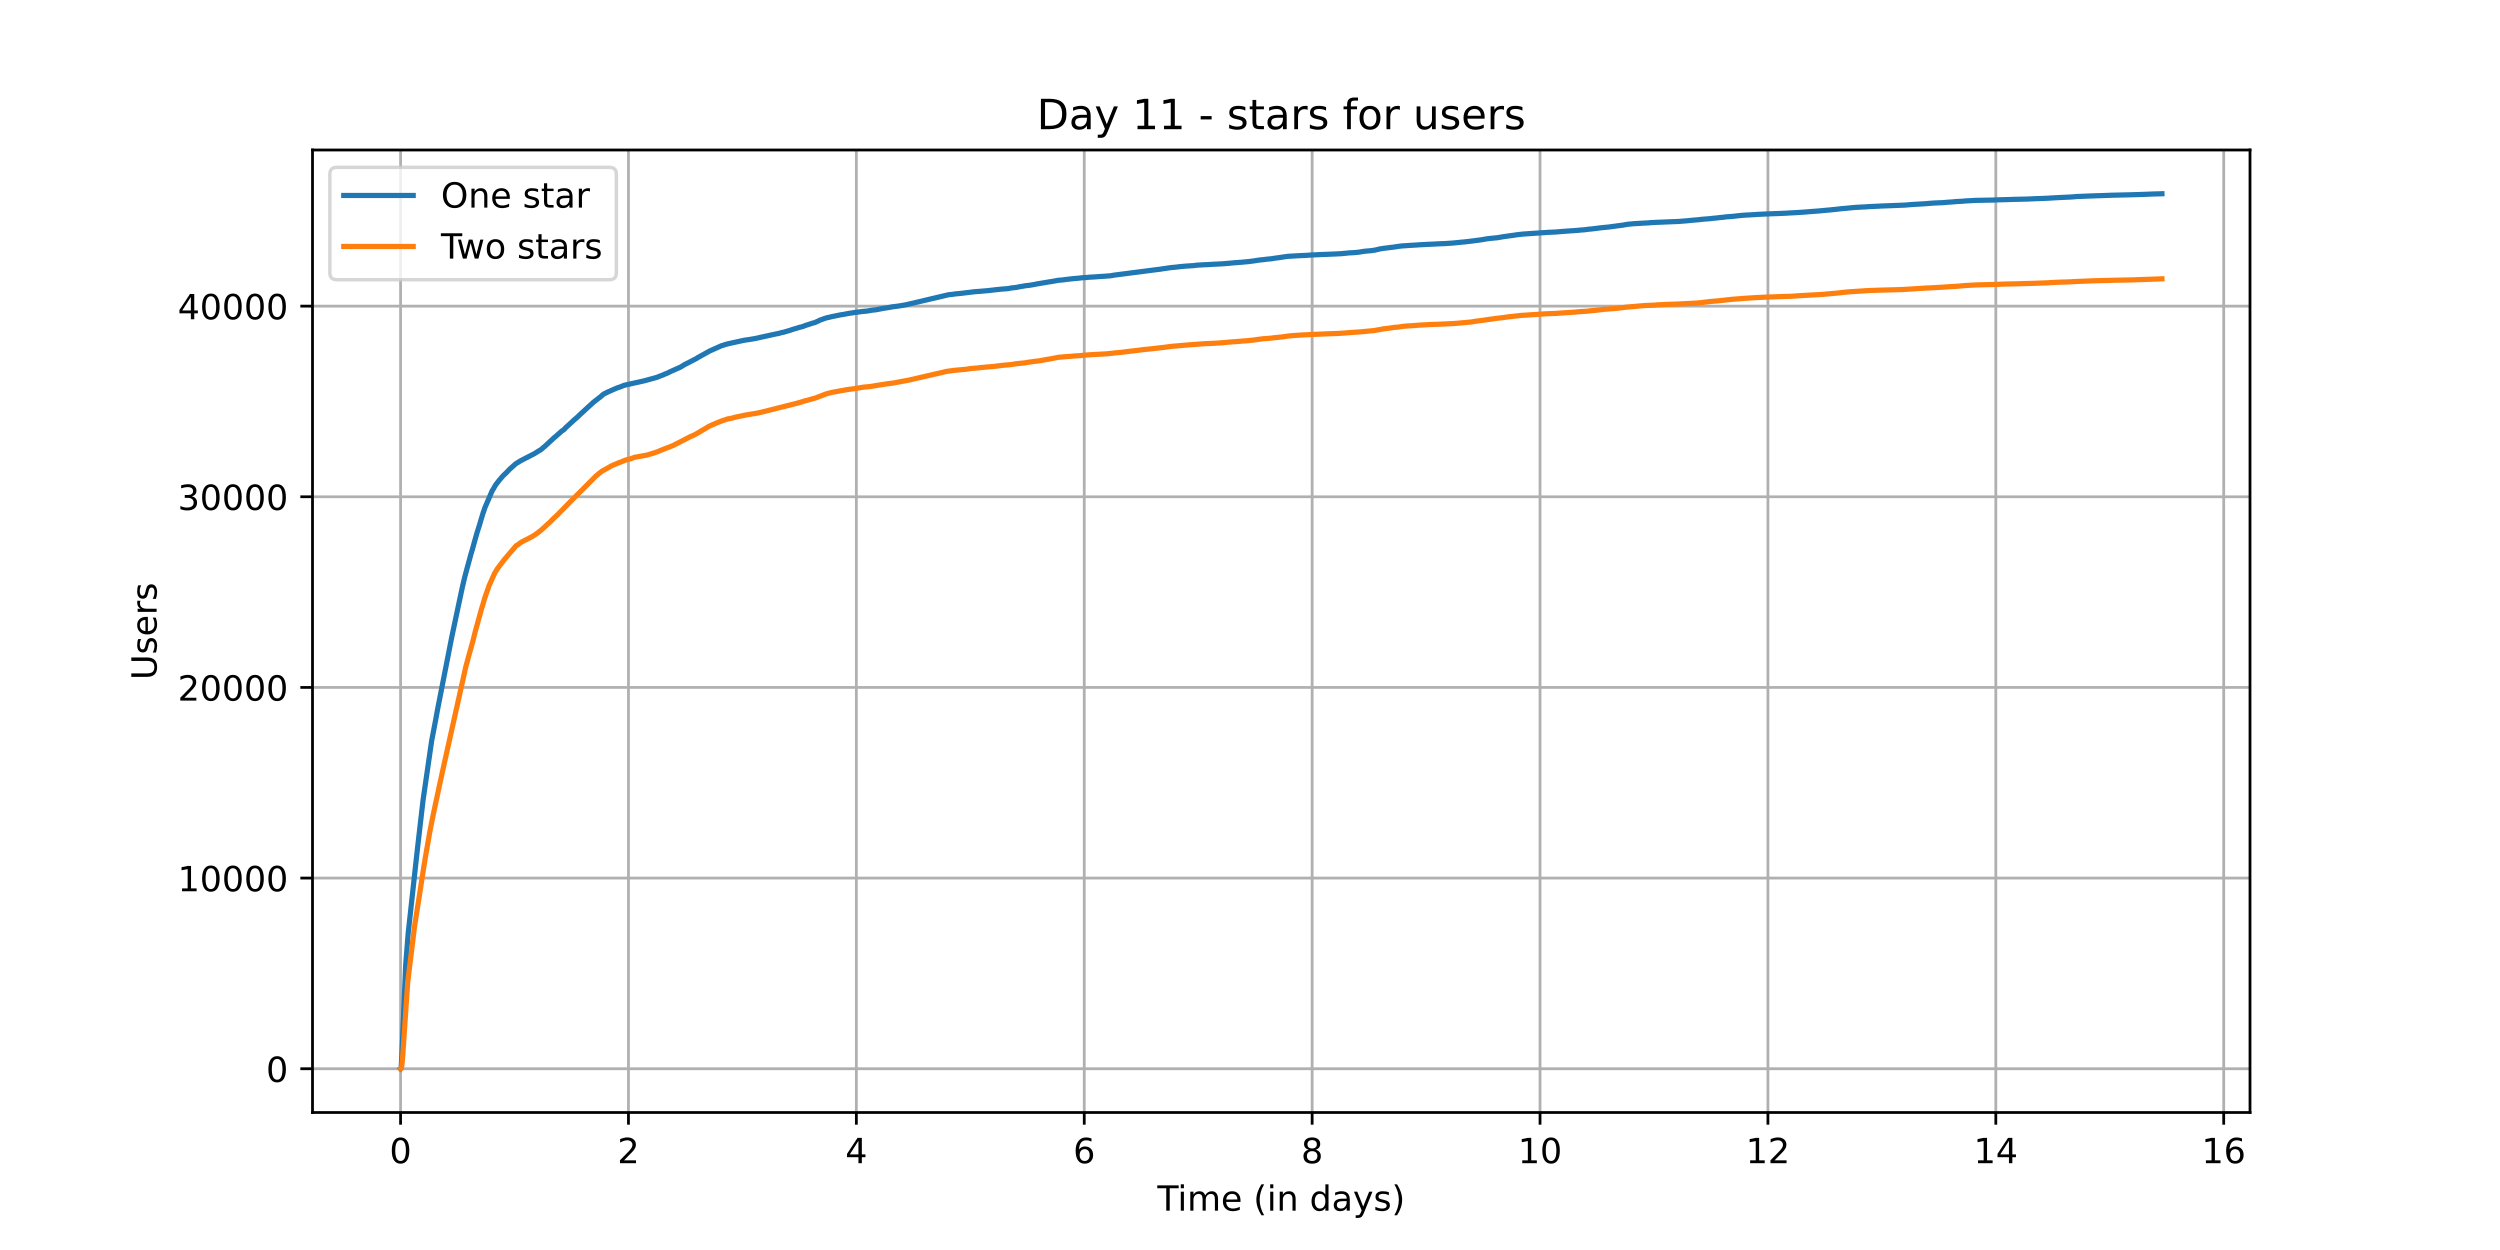 <?xml version="1.0" encoding="utf-8" standalone="no"?>
<!DOCTYPE svg PUBLIC "-//W3C//DTD SVG 1.1//EN"
  "http://www.w3.org/Graphics/SVG/1.1/DTD/svg11.dtd">
<!-- Created with matplotlib (https://matplotlib.org/) -->
<svg height="360pt" version="1.1" viewBox="0 0 720 360" width="720pt" xmlns="http://www.w3.org/2000/svg" xmlns:xlink="http://www.w3.org/1999/xlink">
 <defs>
  <style type="text/css">*{stroke-linecap:butt;stroke-linejoin:round;}</style>
 </defs>
 <g id="figure_1">
  <g id="patch_1">
   <path d="M 0 360 
L 720 360 
L 720 0 
L 0 0 
z
" style="fill:#ffffff;"/>
  </g>
  <g id="axes_1">
   <g id="patch_2">
    <path d="M 90 320.4 
L 648 320.4 
L 648 43.2 
L 90 43.2 
z
" style="fill:#ffffff;"/>
   </g>
   <g id="matplotlib.axis_1">
    <g id="xtick_1">
     <g id="line2d_1">
      <path clip-path="url(#p2ca3a1c8b2)" d="M 115.364 320.4 
L 115.364 43.2 
" style="fill:none;stroke:#b0b0b0;stroke-linecap:square;stroke-width:0.8;"/>
     </g>
     <g id="line2d_2">
      <defs>
       <path d="M 0 0 
L 0 3.5 
" id="m7cdbe3d771" style="stroke:#000000;stroke-width:0.8;"/>
      </defs>
      <g>
       <use style="stroke:#000000;stroke-width:0.8;" x="115.364" xlink:href="#m7cdbe3d771" y="320.4"/>
      </g>
     </g>
     <g id="text_1">
      <!-- 0 -->
      <g transform="translate(112.182 334.998)scale(0.1 -0.1)">
       <defs>
        <path d="M 31.781 66.406 
Q 24.172 66.406 20.328 58.906 
Q 16.5 51.422 16.5 36.375 
Q 16.5 21.391 20.328 13.891 
Q 24.172 6.391 31.781 6.391 
Q 39.453 6.391 43.281 13.891 
Q 47.125 21.391 47.125 36.375 
Q 47.125 51.422 43.281 58.906 
Q 39.453 66.406 31.781 66.406 
z
M 31.781 74.219 
Q 44.047 74.219 50.516 64.516 
Q 56.984 54.828 56.984 36.375 
Q 56.984 17.969 50.516 8.266 
Q 44.047 -1.422 31.781 -1.422 
Q 19.531 -1.422 13.062 8.266 
Q 6.594 17.969 6.594 36.375 
Q 6.594 54.828 13.062 64.516 
Q 19.531 74.219 31.781 74.219 
z
" id="DejaVuSans-48"/>
       </defs>
       <use xlink:href="#DejaVuSans-48"/>
      </g>
     </g>
    </g>
    <g id="xtick_2">
     <g id="line2d_3">
      <path clip-path="url(#p2ca3a1c8b2)" d="M 180.997 320.4 
L 180.997 43.2 
" style="fill:none;stroke:#b0b0b0;stroke-linecap:square;stroke-width:0.8;"/>
     </g>
     <g id="line2d_4">
      <g>
       <use style="stroke:#000000;stroke-width:0.8;" x="180.997" xlink:href="#m7cdbe3d771" y="320.4"/>
      </g>
     </g>
     <g id="text_2">
      <!-- 2 -->
      <g transform="translate(177.815 334.998)scale(0.1 -0.1)">
       <defs>
        <path d="M 19.188 8.297 
L 53.609 8.297 
L 53.609 0 
L 7.328 0 
L 7.328 8.297 
Q 12.938 14.109 22.625 23.891 
Q 32.328 33.688 34.812 36.531 
Q 39.547 41.844 41.422 45.531 
Q 43.312 49.219 43.312 52.781 
Q 43.312 58.594 39.234 62.25 
Q 35.156 65.922 28.609 65.922 
Q 23.969 65.922 18.812 64.312 
Q 13.672 62.703 7.812 59.422 
L 7.812 69.391 
Q 13.766 71.781 18.938 73 
Q 24.125 74.219 28.422 74.219 
Q 39.75 74.219 46.484 68.547 
Q 53.219 62.891 53.219 53.422 
Q 53.219 48.922 51.531 44.891 
Q 49.859 40.875 45.406 35.406 
Q 44.188 33.984 37.641 27.219 
Q 31.109 20.453 19.188 8.297 
z
" id="DejaVuSans-50"/>
       </defs>
       <use xlink:href="#DejaVuSans-50"/>
      </g>
     </g>
    </g>
    <g id="xtick_3">
     <g id="line2d_5">
      <path clip-path="url(#p2ca3a1c8b2)" d="M 246.63 320.4 
L 246.63 43.2 
" style="fill:none;stroke:#b0b0b0;stroke-linecap:square;stroke-width:0.8;"/>
     </g>
     <g id="line2d_6">
      <g>
       <use style="stroke:#000000;stroke-width:0.8;" x="246.63" xlink:href="#m7cdbe3d771" y="320.4"/>
      </g>
     </g>
     <g id="text_3">
      <!-- 4 -->
      <g transform="translate(243.449 334.998)scale(0.1 -0.1)">
       <defs>
        <path d="M 37.797 64.312 
L 12.891 25.391 
L 37.797 25.391 
z
M 35.203 72.906 
L 47.609 72.906 
L 47.609 25.391 
L 58.016 25.391 
L 58.016 17.188 
L 47.609 17.188 
L 47.609 0 
L 37.797 0 
L 37.797 17.188 
L 4.891 17.188 
L 4.891 26.703 
z
" id="DejaVuSans-52"/>
       </defs>
       <use xlink:href="#DejaVuSans-52"/>
      </g>
     </g>
    </g>
    <g id="xtick_4">
     <g id="line2d_7">
      <path clip-path="url(#p2ca3a1c8b2)" d="M 312.263 320.4 
L 312.263 43.2 
" style="fill:none;stroke:#b0b0b0;stroke-linecap:square;stroke-width:0.8;"/>
     </g>
     <g id="line2d_8">
      <g>
       <use style="stroke:#000000;stroke-width:0.8;" x="312.263" xlink:href="#m7cdbe3d771" y="320.4"/>
      </g>
     </g>
     <g id="text_4">
      <!-- 6 -->
      <g transform="translate(309.082 334.998)scale(0.1 -0.1)">
       <defs>
        <path d="M 33.016 40.375 
Q 26.375 40.375 22.484 35.828 
Q 18.609 31.297 18.609 23.391 
Q 18.609 15.531 22.484 10.953 
Q 26.375 6.391 33.016 6.391 
Q 39.656 6.391 43.531 10.953 
Q 47.406 15.531 47.406 23.391 
Q 47.406 31.297 43.531 35.828 
Q 39.656 40.375 33.016 40.375 
z
M 52.594 71.297 
L 52.594 62.312 
Q 48.875 64.062 45.094 64.984 
Q 41.312 65.922 37.594 65.922 
Q 27.828 65.922 22.672 59.328 
Q 17.531 52.734 16.797 39.406 
Q 19.672 43.656 24.016 45.922 
Q 28.375 48.188 33.594 48.188 
Q 44.578 48.188 50.953 41.516 
Q 57.328 34.859 57.328 23.391 
Q 57.328 12.156 50.688 5.359 
Q 44.047 -1.422 33.016 -1.422 
Q 20.359 -1.422 13.672 8.266 
Q 6.984 17.969 6.984 36.375 
Q 6.984 53.656 15.188 63.938 
Q 23.391 74.219 37.203 74.219 
Q 40.922 74.219 44.703 73.484 
Q 48.484 72.75 52.594 71.297 
z
" id="DejaVuSans-54"/>
       </defs>
       <use xlink:href="#DejaVuSans-54"/>
      </g>
     </g>
    </g>
    <g id="xtick_5">
     <g id="line2d_9">
      <path clip-path="url(#p2ca3a1c8b2)" d="M 377.896 320.4 
L 377.896 43.2 
" style="fill:none;stroke:#b0b0b0;stroke-linecap:square;stroke-width:0.8;"/>
     </g>
     <g id="line2d_10">
      <g>
       <use style="stroke:#000000;stroke-width:0.8;" x="377.896" xlink:href="#m7cdbe3d771" y="320.4"/>
      </g>
     </g>
     <g id="text_5">
      <!-- 8 -->
      <g transform="translate(374.715 334.998)scale(0.1 -0.1)">
       <defs>
        <path d="M 31.781 34.625 
Q 24.75 34.625 20.719 30.859 
Q 16.703 27.094 16.703 20.516 
Q 16.703 13.922 20.719 10.156 
Q 24.75 6.391 31.781 6.391 
Q 38.812 6.391 42.859 10.172 
Q 46.922 13.969 46.922 20.516 
Q 46.922 27.094 42.891 30.859 
Q 38.875 34.625 31.781 34.625 
z
M 21.922 38.812 
Q 15.578 40.375 12.031 44.719 
Q 8.5 49.078 8.5 55.328 
Q 8.5 64.062 14.719 69.141 
Q 20.953 74.219 31.781 74.219 
Q 42.672 74.219 48.875 69.141 
Q 55.078 64.062 55.078 55.328 
Q 55.078 49.078 51.531 44.719 
Q 48 40.375 41.703 38.812 
Q 48.828 37.156 52.797 32.312 
Q 56.781 27.484 56.781 20.516 
Q 56.781 9.906 50.312 4.234 
Q 43.844 -1.422 31.781 -1.422 
Q 19.734 -1.422 13.25 4.234 
Q 6.781 9.906 6.781 20.516 
Q 6.781 27.484 10.781 32.312 
Q 14.797 37.156 21.922 38.812 
z
M 18.312 54.391 
Q 18.312 48.734 21.844 45.562 
Q 25.391 42.391 31.781 42.391 
Q 38.141 42.391 41.719 45.562 
Q 45.312 48.734 45.312 54.391 
Q 45.312 60.062 41.719 63.234 
Q 38.141 66.406 31.781 66.406 
Q 25.391 66.406 21.844 63.234 
Q 18.312 60.062 18.312 54.391 
z
" id="DejaVuSans-56"/>
       </defs>
       <use xlink:href="#DejaVuSans-56"/>
      </g>
     </g>
    </g>
    <g id="xtick_6">
     <g id="line2d_11">
      <path clip-path="url(#p2ca3a1c8b2)" d="M 443.529 320.4 
L 443.529 43.2 
" style="fill:none;stroke:#b0b0b0;stroke-linecap:square;stroke-width:0.8;"/>
     </g>
     <g id="line2d_12">
      <g>
       <use style="stroke:#000000;stroke-width:0.8;" x="443.529" xlink:href="#m7cdbe3d771" y="320.4"/>
      </g>
     </g>
     <g id="text_6">
      <!-- 10 -->
      <g transform="translate(437.167 334.998)scale(0.1 -0.1)">
       <defs>
        <path d="M 12.406 8.297 
L 28.516 8.297 
L 28.516 63.922 
L 10.984 60.406 
L 10.984 69.391 
L 28.422 72.906 
L 38.281 72.906 
L 38.281 8.297 
L 54.391 8.297 
L 54.391 0 
L 12.406 0 
z
" id="DejaVuSans-49"/>
       </defs>
       <use xlink:href="#DejaVuSans-49"/>
       <use x="63.623" xlink:href="#DejaVuSans-48"/>
      </g>
     </g>
    </g>
    <g id="xtick_7">
     <g id="line2d_13">
      <path clip-path="url(#p2ca3a1c8b2)" d="M 509.162 320.4 
L 509.162 43.2 
" style="fill:none;stroke:#b0b0b0;stroke-linecap:square;stroke-width:0.8;"/>
     </g>
     <g id="line2d_14">
      <g>
       <use style="stroke:#000000;stroke-width:0.8;" x="509.162" xlink:href="#m7cdbe3d771" y="320.4"/>
      </g>
     </g>
     <g id="text_7">
      <!-- 12 -->
      <g transform="translate(502.8 334.998)scale(0.1 -0.1)">
       <use xlink:href="#DejaVuSans-49"/>
       <use x="63.623" xlink:href="#DejaVuSans-50"/>
      </g>
     </g>
    </g>
    <g id="xtick_8">
     <g id="line2d_15">
      <path clip-path="url(#p2ca3a1c8b2)" d="M 574.795 320.4 
L 574.795 43.2 
" style="fill:none;stroke:#b0b0b0;stroke-linecap:square;stroke-width:0.8;"/>
     </g>
     <g id="line2d_16">
      <g>
       <use style="stroke:#000000;stroke-width:0.8;" x="574.795" xlink:href="#m7cdbe3d771" y="320.4"/>
      </g>
     </g>
     <g id="text_8">
      <!-- 14 -->
      <g transform="translate(568.433 334.998)scale(0.1 -0.1)">
       <use xlink:href="#DejaVuSans-49"/>
       <use x="63.623" xlink:href="#DejaVuSans-52"/>
      </g>
     </g>
    </g>
    <g id="xtick_9">
     <g id="line2d_17">
      <path clip-path="url(#p2ca3a1c8b2)" d="M 640.428 320.4 
L 640.428 43.2 
" style="fill:none;stroke:#b0b0b0;stroke-linecap:square;stroke-width:0.8;"/>
     </g>
     <g id="line2d_18">
      <g>
       <use style="stroke:#000000;stroke-width:0.8;" x="640.428" xlink:href="#m7cdbe3d771" y="320.4"/>
      </g>
     </g>
     <g id="text_9">
      <!-- 16 -->
      <g transform="translate(634.066 334.998)scale(0.1 -0.1)">
       <use xlink:href="#DejaVuSans-49"/>
       <use x="63.623" xlink:href="#DejaVuSans-54"/>
      </g>
     </g>
    </g>
    <g id="text_10">
     <!-- Time (in days) -->
     <g transform="translate(333.327 348.677)scale(0.1 -0.1)">
      <defs>
       <path d="M -0.297 72.906 
L 61.375 72.906 
L 61.375 64.594 
L 35.5 64.594 
L 35.5 0 
L 25.594 0 
L 25.594 64.594 
L -0.297 64.594 
z
" id="DejaVuSans-84"/>
       <path d="M 9.422 54.688 
L 18.406 54.688 
L 18.406 0 
L 9.422 0 
z
M 9.422 75.984 
L 18.406 75.984 
L 18.406 64.594 
L 9.422 64.594 
z
" id="DejaVuSans-105"/>
       <path d="M 52 44.188 
Q 55.375 50.25 60.062 53.125 
Q 64.75 56 71.094 56 
Q 79.641 56 84.281 50.016 
Q 88.922 44.047 88.922 33.016 
L 88.922 0 
L 79.891 0 
L 79.891 32.719 
Q 79.891 40.578 77.094 44.375 
Q 74.312 48.188 68.609 48.188 
Q 61.625 48.188 57.562 43.547 
Q 53.516 38.922 53.516 30.906 
L 53.516 0 
L 44.484 0 
L 44.484 32.719 
Q 44.484 40.625 41.703 44.406 
Q 38.922 48.188 33.109 48.188 
Q 26.219 48.188 22.156 43.531 
Q 18.109 38.875 18.109 30.906 
L 18.109 0 
L 9.078 0 
L 9.078 54.688 
L 18.109 54.688 
L 18.109 46.188 
Q 21.188 51.219 25.484 53.609 
Q 29.781 56 35.688 56 
Q 41.656 56 45.828 52.969 
Q 50 49.953 52 44.188 
z
" id="DejaVuSans-109"/>
       <path d="M 56.203 29.594 
L 56.203 25.203 
L 14.891 25.203 
Q 15.484 15.922 20.484 11.062 
Q 25.484 6.203 34.422 6.203 
Q 39.594 6.203 44.453 7.469 
Q 49.312 8.734 54.109 11.281 
L 54.109 2.781 
Q 49.266 0.734 44.188 -0.344 
Q 39.109 -1.422 33.891 -1.422 
Q 20.797 -1.422 13.156 6.188 
Q 5.516 13.812 5.516 26.812 
Q 5.516 40.234 12.766 48.109 
Q 20.016 56 32.328 56 
Q 43.359 56 49.781 48.891 
Q 56.203 41.797 56.203 29.594 
z
M 47.219 32.234 
Q 47.125 39.594 43.094 43.984 
Q 39.062 48.391 32.422 48.391 
Q 24.906 48.391 20.391 44.141 
Q 15.875 39.891 15.188 32.172 
z
" id="DejaVuSans-101"/>
       <path id="DejaVuSans-32"/>
       <path d="M 31 75.875 
Q 24.469 64.656 21.281 53.656 
Q 18.109 42.672 18.109 31.391 
Q 18.109 20.125 21.312 9.062 
Q 24.516 -2 31 -13.188 
L 23.188 -13.188 
Q 15.875 -1.703 12.234 9.375 
Q 8.594 20.453 8.594 31.391 
Q 8.594 42.281 12.203 53.312 
Q 15.828 64.359 23.188 75.875 
z
" id="DejaVuSans-40"/>
       <path d="M 54.891 33.016 
L 54.891 0 
L 45.906 0 
L 45.906 32.719 
Q 45.906 40.484 42.875 44.328 
Q 39.844 48.188 33.797 48.188 
Q 26.516 48.188 22.312 43.547 
Q 18.109 38.922 18.109 30.906 
L 18.109 0 
L 9.078 0 
L 9.078 54.688 
L 18.109 54.688 
L 18.109 46.188 
Q 21.344 51.125 25.703 53.562 
Q 30.078 56 35.797 56 
Q 45.219 56 50.047 50.172 
Q 54.891 44.344 54.891 33.016 
z
" id="DejaVuSans-110"/>
       <path d="M 45.406 46.391 
L 45.406 75.984 
L 54.391 75.984 
L 54.391 0 
L 45.406 0 
L 45.406 8.203 
Q 42.578 3.328 38.25 0.953 
Q 33.938 -1.422 27.875 -1.422 
Q 17.969 -1.422 11.734 6.484 
Q 5.516 14.406 5.516 27.297 
Q 5.516 40.188 11.734 48.094 
Q 17.969 56 27.875 56 
Q 33.938 56 38.25 53.625 
Q 42.578 51.266 45.406 46.391 
z
M 14.797 27.297 
Q 14.797 17.391 18.875 11.75 
Q 22.953 6.109 30.078 6.109 
Q 37.203 6.109 41.297 11.75 
Q 45.406 17.391 45.406 27.297 
Q 45.406 37.203 41.297 42.844 
Q 37.203 48.484 30.078 48.484 
Q 22.953 48.484 18.875 42.844 
Q 14.797 37.203 14.797 27.297 
z
" id="DejaVuSans-100"/>
       <path d="M 34.281 27.484 
Q 23.391 27.484 19.188 25 
Q 14.984 22.516 14.984 16.5 
Q 14.984 11.719 18.141 8.906 
Q 21.297 6.109 26.703 6.109 
Q 34.188 6.109 38.703 11.406 
Q 43.219 16.703 43.219 25.484 
L 43.219 27.484 
z
M 52.203 31.203 
L 52.203 0 
L 43.219 0 
L 43.219 8.297 
Q 40.141 3.328 35.547 0.953 
Q 30.953 -1.422 24.312 -1.422 
Q 15.922 -1.422 10.953 3.297 
Q 6 8.016 6 15.922 
Q 6 25.141 12.172 29.828 
Q 18.359 34.516 30.609 34.516 
L 43.219 34.516 
L 43.219 35.406 
Q 43.219 41.609 39.141 45 
Q 35.062 48.391 27.688 48.391 
Q 23 48.391 18.547 47.266 
Q 14.109 46.141 10.016 43.891 
L 10.016 52.203 
Q 14.938 54.109 19.578 55.047 
Q 24.219 56 28.609 56 
Q 40.484 56 46.344 49.844 
Q 52.203 43.703 52.203 31.203 
z
" id="DejaVuSans-97"/>
       <path d="M 32.172 -5.078 
Q 28.375 -14.844 24.75 -17.812 
Q 21.141 -20.797 15.094 -20.797 
L 7.906 -20.797 
L 7.906 -13.281 
L 13.188 -13.281 
Q 16.891 -13.281 18.938 -11.516 
Q 21 -9.766 23.484 -3.219 
L 25.094 0.875 
L 2.984 54.688 
L 12.5 54.688 
L 29.594 11.922 
L 46.688 54.688 
L 56.203 54.688 
z
" id="DejaVuSans-121"/>
       <path d="M 44.281 53.078 
L 44.281 44.578 
Q 40.484 46.531 36.375 47.5 
Q 32.281 48.484 27.875 48.484 
Q 21.188 48.484 17.844 46.438 
Q 14.5 44.391 14.5 40.281 
Q 14.5 37.156 16.891 35.375 
Q 19.281 33.594 26.516 31.984 
L 29.594 31.297 
Q 39.156 29.25 43.188 25.516 
Q 47.219 21.781 47.219 15.094 
Q 47.219 7.469 41.188 3.016 
Q 35.156 -1.422 24.609 -1.422 
Q 20.219 -1.422 15.453 -0.562 
Q 10.688 0.297 5.422 2 
L 5.422 11.281 
Q 10.406 8.688 15.234 7.391 
Q 20.062 6.109 24.812 6.109 
Q 31.156 6.109 34.562 8.281 
Q 37.984 10.453 37.984 14.406 
Q 37.984 18.062 35.516 20.016 
Q 33.062 21.969 24.703 23.781 
L 21.578 24.516 
Q 13.234 26.266 9.516 29.906 
Q 5.812 33.547 5.812 39.891 
Q 5.812 47.609 11.281 51.797 
Q 16.75 56 26.812 56 
Q 31.781 56 36.172 55.266 
Q 40.578 54.547 44.281 53.078 
z
" id="DejaVuSans-115"/>
       <path d="M 8.016 75.875 
L 15.828 75.875 
Q 23.141 64.359 26.781 53.312 
Q 30.422 42.281 30.422 31.391 
Q 30.422 20.453 26.781 9.375 
Q 23.141 -1.703 15.828 -13.188 
L 8.016 -13.188 
Q 14.5 -2 17.703 9.062 
Q 20.906 20.125 20.906 31.391 
Q 20.906 42.672 17.703 53.656 
Q 14.5 64.656 8.016 75.875 
z
" id="DejaVuSans-41"/>
      </defs>
      <use xlink:href="#DejaVuSans-84"/>
      <use x="57.959" xlink:href="#DejaVuSans-105"/>
      <use x="85.742" xlink:href="#DejaVuSans-109"/>
      <use x="183.154" xlink:href="#DejaVuSans-101"/>
      <use x="244.678" xlink:href="#DejaVuSans-32"/>
      <use x="276.465" xlink:href="#DejaVuSans-40"/>
      <use x="315.479" xlink:href="#DejaVuSans-105"/>
      <use x="343.262" xlink:href="#DejaVuSans-110"/>
      <use x="406.641" xlink:href="#DejaVuSans-32"/>
      <use x="438.428" xlink:href="#DejaVuSans-100"/>
      <use x="501.904" xlink:href="#DejaVuSans-97"/>
      <use x="563.184" xlink:href="#DejaVuSans-121"/>
      <use x="622.363" xlink:href="#DejaVuSans-115"/>
      <use x="674.463" xlink:href="#DejaVuSans-41"/>
     </g>
    </g>
   </g>
   <g id="matplotlib.axis_2">
    <g id="ytick_1">
     <g id="line2d_19">
      <path clip-path="url(#p2ca3a1c8b2)" d="M 90 307.8 
L 648 307.8 
" style="fill:none;stroke:#b0b0b0;stroke-linecap:square;stroke-width:0.8;"/>
     </g>
     <g id="line2d_20">
      <defs>
       <path d="M 0 0 
L -3.5 0 
" id="maf5939506e" style="stroke:#000000;stroke-width:0.8;"/>
      </defs>
      <g>
       <use style="stroke:#000000;stroke-width:0.8;" x="90" xlink:href="#maf5939506e" y="307.8"/>
      </g>
     </g>
     <g id="text_11">
      <!-- 0 -->
      <g transform="translate(76.638 311.599)scale(0.1 -0.1)">
       <use xlink:href="#DejaVuSans-48"/>
      </g>
     </g>
    </g>
    <g id="ytick_2">
     <g id="line2d_21">
      <path clip-path="url(#p2ca3a1c8b2)" d="M 90 252.89 
L 648 252.89 
" style="fill:none;stroke:#b0b0b0;stroke-linecap:square;stroke-width:0.8;"/>
     </g>
     <g id="line2d_22">
      <g>
       <use style="stroke:#000000;stroke-width:0.8;" x="90" xlink:href="#maf5939506e" y="252.89"/>
      </g>
     </g>
     <g id="text_12">
      <!-- 10000 -->
      <g transform="translate(51.188 256.689)scale(0.1 -0.1)">
       <use xlink:href="#DejaVuSans-49"/>
       <use x="63.623" xlink:href="#DejaVuSans-48"/>
       <use x="127.246" xlink:href="#DejaVuSans-48"/>
       <use x="190.869" xlink:href="#DejaVuSans-48"/>
       <use x="254.492" xlink:href="#DejaVuSans-48"/>
      </g>
     </g>
    </g>
    <g id="ytick_3">
     <g id="line2d_23">
      <path clip-path="url(#p2ca3a1c8b2)" d="M 90 197.979 
L 648 197.979 
" style="fill:none;stroke:#b0b0b0;stroke-linecap:square;stroke-width:0.8;"/>
     </g>
     <g id="line2d_24">
      <g>
       <use style="stroke:#000000;stroke-width:0.8;" x="90" xlink:href="#maf5939506e" y="197.979"/>
      </g>
     </g>
     <g id="text_13">
      <!-- 20000 -->
      <g transform="translate(51.188 201.779)scale(0.1 -0.1)">
       <use xlink:href="#DejaVuSans-50"/>
       <use x="63.623" xlink:href="#DejaVuSans-48"/>
       <use x="127.246" xlink:href="#DejaVuSans-48"/>
       <use x="190.869" xlink:href="#DejaVuSans-48"/>
       <use x="254.492" xlink:href="#DejaVuSans-48"/>
      </g>
     </g>
    </g>
    <g id="ytick_4">
     <g id="line2d_25">
      <path clip-path="url(#p2ca3a1c8b2)" d="M 90 143.069 
L 648 143.069 
" style="fill:none;stroke:#b0b0b0;stroke-linecap:square;stroke-width:0.8;"/>
     </g>
     <g id="line2d_26">
      <g>
       <use style="stroke:#000000;stroke-width:0.8;" x="90" xlink:href="#maf5939506e" y="143.069"/>
      </g>
     </g>
     <g id="text_14">
      <!-- 30000 -->
      <g transform="translate(51.188 146.868)scale(0.1 -0.1)">
       <defs>
        <path d="M 40.578 39.312 
Q 47.656 37.797 51.625 33 
Q 55.609 28.219 55.609 21.188 
Q 55.609 10.406 48.188 4.484 
Q 40.766 -1.422 27.094 -1.422 
Q 22.516 -1.422 17.656 -0.516 
Q 12.797 0.391 7.625 2.203 
L 7.625 11.719 
Q 11.719 9.328 16.594 8.109 
Q 21.484 6.891 26.812 6.891 
Q 36.078 6.891 40.938 10.547 
Q 45.797 14.203 45.797 21.188 
Q 45.797 27.641 41.281 31.266 
Q 36.766 34.906 28.719 34.906 
L 20.219 34.906 
L 20.219 43.016 
L 29.109 43.016 
Q 36.375 43.016 40.234 45.922 
Q 44.094 48.828 44.094 54.297 
Q 44.094 59.906 40.109 62.906 
Q 36.141 65.922 28.719 65.922 
Q 24.656 65.922 20.016 65.031 
Q 15.375 64.156 9.812 62.312 
L 9.812 71.094 
Q 15.438 72.656 20.344 73.438 
Q 25.25 74.219 29.594 74.219 
Q 40.828 74.219 47.359 69.109 
Q 53.906 64.016 53.906 55.328 
Q 53.906 49.266 50.438 45.094 
Q 46.969 40.922 40.578 39.312 
z
" id="DejaVuSans-51"/>
       </defs>
       <use xlink:href="#DejaVuSans-51"/>
       <use x="63.623" xlink:href="#DejaVuSans-48"/>
       <use x="127.246" xlink:href="#DejaVuSans-48"/>
       <use x="190.869" xlink:href="#DejaVuSans-48"/>
       <use x="254.492" xlink:href="#DejaVuSans-48"/>
      </g>
     </g>
    </g>
    <g id="ytick_5">
     <g id="line2d_27">
      <path clip-path="url(#p2ca3a1c8b2)" d="M 90 88.159 
L 648 88.159 
" style="fill:none;stroke:#b0b0b0;stroke-linecap:square;stroke-width:0.8;"/>
     </g>
     <g id="line2d_28">
      <g>
       <use style="stroke:#000000;stroke-width:0.8;" x="90" xlink:href="#maf5939506e" y="88.159"/>
      </g>
     </g>
     <g id="text_15">
      <!-- 40000 -->
      <g transform="translate(51.188 91.958)scale(0.1 -0.1)">
       <use xlink:href="#DejaVuSans-52"/>
       <use x="63.623" xlink:href="#DejaVuSans-48"/>
       <use x="127.246" xlink:href="#DejaVuSans-48"/>
       <use x="190.869" xlink:href="#DejaVuSans-48"/>
       <use x="254.492" xlink:href="#DejaVuSans-48"/>
      </g>
     </g>
    </g>
    <g id="text_16">
     <!-- Users -->
     <g transform="translate(45.108 195.801)rotate(-90)scale(0.1 -0.1)">
      <defs>
       <path d="M 8.688 72.906 
L 18.609 72.906 
L 18.609 28.609 
Q 18.609 16.891 22.844 11.734 
Q 27.094 6.594 36.625 6.594 
Q 46.094 6.594 50.344 11.734 
Q 54.594 16.891 54.594 28.609 
L 54.594 72.906 
L 64.5 72.906 
L 64.5 27.391 
Q 64.5 13.141 57.438 5.859 
Q 50.391 -1.422 36.625 -1.422 
Q 22.797 -1.422 15.734 5.859 
Q 8.688 13.141 8.688 27.391 
z
" id="DejaVuSans-85"/>
       <path d="M 41.109 46.297 
Q 39.594 47.172 37.812 47.578 
Q 36.031 48 33.891 48 
Q 26.266 48 22.188 43.047 
Q 18.109 38.094 18.109 28.812 
L 18.109 0 
L 9.078 0 
L 9.078 54.688 
L 18.109 54.688 
L 18.109 46.188 
Q 20.953 51.172 25.484 53.578 
Q 30.031 56 36.531 56 
Q 37.453 56 38.578 55.875 
Q 39.703 55.766 41.062 55.516 
z
" id="DejaVuSans-114"/>
      </defs>
      <use xlink:href="#DejaVuSans-85"/>
      <use x="73.193" xlink:href="#DejaVuSans-115"/>
      <use x="125.293" xlink:href="#DejaVuSans-101"/>
      <use x="186.816" xlink:href="#DejaVuSans-114"/>
      <use x="227.93" xlink:href="#DejaVuSans-115"/>
     </g>
    </g>
   </g>
   <g id="line2d_29">
    <path clip-path="url(#p2ca3a1c8b2)" d="M 115.364 307.8 
L 115.479 307.701 
L 115.547 307.366 
L 115.75 303.665 
L 116.834 277.962 
L 117.557 268.803 
L 119.206 253.702 
L 119.793 248.327 
L 120.11 245.488 
L 120.471 242.286 
L 121.849 230.376 
L 124.31 213.393 
L 125.535 206.99 
L 126.009 204.376 
L 127.184 198.38 
L 129.985 184.098 
L 130.233 182.873 
L 133.124 169.256 
L 133.846 166.181 
L 134.298 164.49 
L 134.727 162.908 
L 135.653 159.509 
L 135.992 158.411 
L 136.602 156.198 
L 136.828 155.38 
L 137.416 153.321 
L 138.138 151.075 
L 138.5 149.806 
L 139.178 147.572 
L 139.246 147.418 
L 139.652 146.215 
L 141.776 141.273 
L 141.98 141.004 
L 142.612 139.873 
L 142.77 139.643 
L 143.042 139.247 
L 143.2 139.066 
L 143.742 138.363 
L 144.42 137.561 
L 144.623 137.32 
L 144.894 137.023 
L 145.526 136.419 
L 145.684 136.271 
L 146.724 135.189 
L 148.485 133.608 
L 148.733 133.443 
L 149.998 132.663 
L 153.566 130.829 
L 153.882 130.67 
L 155.218 129.819 
L 155.556 129.643 
L 155.872 129.418 
L 156.053 129.287 
L 156.414 128.946 
L 156.821 128.633 
L 159.666 125.992 
L 160.073 125.673 
L 161.744 124.18 
L 162.4 123.746 
L 162.716 123.389 
L 162.964 123.131 
L 165.471 120.825 
L 166.284 120.138 
L 166.442 119.985 
L 166.69 119.743 
L 167.278 119.178 
L 167.594 118.903 
L 168.249 118.299 
L 168.542 118.013 
L 170.891 115.866 
L 173.172 114.093 
L 173.578 113.692 
L 174.075 113.363 
L 174.595 113.143 
L 174.843 112.989 
L 175.069 112.885 
L 177.779 111.699 
L 178.118 111.6 
L 178.343 111.528 
L 178.682 111.408 
L 178.93 111.298 
L 179.631 111.018 
L 180.195 110.864 
L 185.121 109.771 
L 185.595 109.662 
L 189.209 108.668 
L 189.66 108.47 
L 190.654 108.102 
L 190.925 108.003 
L 191.445 107.756 
L 192.19 107.465 
L 192.709 107.213 
L 192.89 107.103 
L 195.398 105.994 
L 195.962 105.741 
L 197.182 104.989 
L 197.634 104.775 
L 197.95 104.615 
L 200.637 103.215 
L 200.908 103.017 
L 201.608 102.639 
L 201.789 102.529 
L 203.573 101.54 
L 203.935 101.343 
L 204.251 101.172 
L 204.499 101.03 
L 205.087 100.777 
L 207.797 99.564 
L 208.249 99.459 
L 208.542 99.327 
L 208.881 99.223 
L 209.152 99.152 
L 209.536 99.042 
L 213.962 98.07 
L 214.549 97.96 
L 215.701 97.795 
L 217.757 97.449 
L 217.96 97.389 
L 218.457 97.285 
L 218.954 97.158 
L 219.496 97.049 
L 223.765 96.115 
L 224.352 96.016 
L 224.578 95.934 
L 224.917 95.841 
L 225.099 95.775 
L 225.732 95.665 
L 227.72 95.077 
L 227.991 94.962 
L 228.352 94.852 
L 230.34 94.254 
L 230.814 94.144 
L 231.176 94.04 
L 232.214 93.644 
L 232.621 93.534 
L 232.982 93.403 
L 233.321 93.304 
L 233.706 93.161 
L 234.09 93.051 
L 234.632 92.908 
L 234.903 92.804 
L 235.128 92.678 
L 235.377 92.579 
L 235.58 92.48 
L 235.806 92.387 
L 236.032 92.244 
L 236.281 92.145 
L 236.62 92.035 
L 237.523 91.706 
L 238.201 91.497 
L 238.788 91.387 
L 239.353 91.234 
L 242.087 90.674 
L 242.832 90.564 
L 244.752 90.207 
L 245.565 90.097 
L 245.994 90.009 
L 246.808 89.927 
L 247.531 89.817 
L 248.502 89.696 
L 249.701 89.586 
L 251.262 89.323 
L 252.302 89.213 
L 254.538 88.779 
L 255.328 88.675 
L 255.734 88.598 
L 256.39 88.488 
L 256.819 88.395 
L 257.654 88.285 
L 258.626 88.164 
L 259.326 88.054 
L 260.862 87.791 
L 261.313 87.681 
L 273.151 84.891 
L 274.19 84.782 
L 275.274 84.628 
L 276.54 84.518 
L 277.443 84.408 
L 278.346 84.298 
L 279.204 84.2 
L 280.017 84.09 
L 280.876 83.996 
L 282.366 83.892 
L 282.682 83.859 
L 283.992 83.749 
L 284.782 83.672 
L 285.663 83.568 
L 285.957 83.541 
L 286.86 83.431 
L 287.651 83.349 
L 288.735 83.239 
L 289.322 83.206 
L 290.428 83.107 
L 290.678 83.052 
L 291.22 82.942 
L 292.056 82.849 
L 292.937 82.739 
L 293.208 82.668 
L 293.704 82.569 
L 293.93 82.536 
L 295.444 82.278 
L 296.483 82.168 
L 297.952 81.921 
L 298.426 81.811 
L 299.94 81.553 
L 300.618 81.443 
L 302.177 81.174 
L 302.946 81.064 
L 304.775 80.729 
L 306.085 80.619 
L 306.447 80.565 
L 307.463 80.433 
L 308.435 80.323 
L 309.248 80.235 
L 310.581 80.125 
L 311.552 80.004 
L 313.223 79.9 
L 313.472 79.851 
L 315.415 79.741 
L 316.093 79.686 
L 317.788 79.576 
L 318.398 79.538 
L 319.775 79.428 
L 320.114 79.378 
L 320.679 79.269 
L 321.017 79.219 
L 333.373 77.621 
L 334.254 77.517 
L 334.864 77.407 
L 335.836 77.281 
L 336.469 77.171 
L 337.418 77.05 
L 338.638 76.94 
L 339.632 76.814 
L 340.761 76.704 
L 341.484 76.644 
L 343.177 76.534 
L 343.81 76.496 
L 344.51 76.386 
L 345.165 76.342 
L 347.062 76.232 
L 347.536 76.227 
L 349.275 76.117 
L 349.839 76.089 
L 352.075 75.98 
L 352.798 75.919 
L 354.108 75.809 
L 354.334 75.782 
L 355.599 75.672 
L 356.254 75.623 
L 357.699 75.513 
L 358.467 75.441 
L 359.596 75.332 
L 360.499 75.222 
L 361.313 75.112 
L 362.668 74.892 
L 363.842 74.783 
L 364.859 74.645 
L 366.08 74.535 
L 367.368 74.332 
L 368.226 74.222 
L 369.446 74.036 
L 370.147 73.931 
L 370.532 73.865 
L 371.232 73.805 
L 373.174 73.695 
L 373.468 73.673 
L 375.817 73.563 
L 376.404 73.531 
L 377.963 73.421 
L 378.482 73.404 
L 380.764 73.294 
L 381.306 73.278 
L 383.948 73.174 
L 384.219 73.163 
L 386.387 73.053 
L 386.726 73.009 
L 387.9 72.905 
L 388.262 72.85 
L 390.181 72.745 
L 390.498 72.707 
L 391.514 72.603 
L 391.74 72.564 
L 392.304 72.46 
L 392.666 72.405 
L 393.502 72.312 
L 394.812 72.202 
L 395.941 72.037 
L 396.415 71.927 
L 396.844 71.839 
L 397.183 71.729 
L 398.538 71.51 
L 399.487 71.4 
L 400.503 71.263 
L 401.52 71.153 
L 401.904 71.082 
L 402.626 70.972 
L 403.665 70.834 
L 405.404 70.725 
L 406.082 70.67 
L 408.024 70.56 
L 408.724 70.505 
L 410.802 70.395 
L 411.366 70.368 
L 413.647 70.263 
L 413.941 70.236 
L 416.561 70.132 
L 416.787 70.104 
L 418.458 69.994 
L 419.248 69.912 
L 420.287 69.813 
L 420.513 69.78 
L 421.778 69.67 
L 422.613 69.577 
L 423.426 69.473 
L 423.72 69.445 
L 424.555 69.341 
L 424.962 69.264 
L 425.707 69.193 
L 426.43 69.083 
L 426.769 69.039 
L 428.418 68.753 
L 429.389 68.644 
L 430.157 68.567 
L 431.309 68.457 
L 433.048 68.149 
L 433.907 68.04 
L 435.013 67.88 
L 435.826 67.77 
L 437.023 67.589 
L 437.994 67.479 
L 438.785 67.397 
L 440.456 67.287 
L 441.088 67.243 
L 442.669 67.133 
L 443.302 67.09 
L 444.95 66.98 
L 445.628 66.925 
L 448.134 66.815 
L 448.88 66.749 
L 450.19 66.639 
L 450.846 66.59 
L 452.405 66.48 
L 453.015 66.442 
L 454.55 66.332 
L 454.889 66.282 
L 456.312 66.178 
L 456.538 66.151 
L 456.876 66.101 
L 457.667 65.991 
L 458.254 65.958 
L 459.112 65.849 
L 459.428 65.816 
L 460.49 65.673 
L 461.461 65.563 
L 462.229 65.486 
L 463.381 65.376 
L 464.533 65.212 
L 465.392 65.107 
L 465.641 65.063 
L 466.612 64.937 
L 467.471 64.833 
L 467.9 64.739 
L 468.532 64.63 
L 468.758 64.591 
L 469.955 64.481 
L 470.701 64.415 
L 472.621 64.306 
L 472.915 64.278 
L 474.993 64.179 
L 475.241 64.13 
L 477.364 64.02 
L 477.861 64.009 
L 480.413 63.899 
L 480.955 63.877 
L 483.71 63.767 
L 484.049 63.724 
L 485.517 63.614 
L 486.285 63.542 
L 487.368 63.433 
L 488.114 63.367 
L 489.401 63.262 
L 489.762 63.202 
L 490.892 63.092 
L 491.524 63.054 
L 492.766 62.949 
L 493.15 62.883 
L 494.37 62.779 
L 494.709 62.735 
L 495.635 62.625 
L 496.313 62.576 
L 497.013 62.466 
L 497.691 62.417 
L 499.092 62.307 
L 499.928 62.214 
L 500.922 62.104 
L 501.712 62.021 
L 503.316 61.912 
L 503.859 61.895 
L 505.553 61.791 
L 505.869 61.758 
L 508.218 61.648 
L 508.782 61.62 
L 511.606 61.511 
L 512.102 61.5 
L 514.519 61.39 
L 515.151 61.346 
L 517.251 61.236 
L 517.884 61.198 
L 519.399 61.099 
L 521.787 60.907 
L 523.3 60.797 
L 524 60.742 
L 525.107 60.632 
L 525.852 60.561 
L 527.094 60.456 
L 527.41 60.418 
L 528.562 60.308 
L 529.443 60.209 
L 530.256 60.105 
L 530.55 60.083 
L 531.815 59.973 
L 532.606 59.896 
L 533.691 59.786 
L 534.369 59.737 
L 536.199 59.627 
L 536.696 59.616 
L 538.322 59.506 
L 538.91 59.479 
L 541.236 59.369 
L 541.846 59.331 
L 544.827 59.221 
L 545.369 59.199 
L 548.102 59.089 
L 548.644 59.067 
L 549.931 58.957 
L 550.631 58.897 
L 552.551 58.787 
L 553.161 58.754 
L 554.809 58.65 
L 555.125 58.611 
L 556.571 58.502 
L 557.203 58.458 
L 559.665 58.359 
L 559.868 58.337 
L 561.155 58.227 
L 561.72 58.2 
L 562.963 58.095 
L 563.189 58.062 
L 565.267 57.952 
L 566.081 57.87 
L 568.136 57.76 
L 568.791 57.716 
L 574.348 57.607 
L 574.957 57.568 
L 578.865 57.458 
L 579.407 57.436 
L 583.856 57.327 
L 584.398 57.305 
L 586.837 57.195 
L 587.311 57.189 
L 589.976 57.079 
L 590.654 57.03 
L 592.619 56.92 
L 593.206 56.887 
L 595.6 56.777 
L 596.12 56.761 
L 597.543 56.657 
L 597.882 56.607 
L 600.684 56.497 
L 601.249 56.475 
L 604.117 56.366 
L 604.591 56.36 
L 607.572 56.25 
L 608.114 56.228 
L 612.834 56.118 
L 613.331 56.107 
L 616.922 55.998 
L 617.442 55.981 
L 620.061 55.871 
L 620.581 55.86 
L 622.636 55.8 
L 622.636 55.8 
" style="fill:none;stroke:#1f77b4;stroke-linecap:square;stroke-width:1.5;"/>
   </g>
   <g id="line2d_30">
    <path clip-path="url(#p2ca3a1c8b2)" d="M 115.364 307.8 
L 115.569 307.696 
L 115.705 307.119 
L 115.953 304.577 
L 117.422 282.898 
L 119.364 266.974 
L 120.674 258.622 
L 121.578 252.769 
L 121.962 250.265 
L 122.504 246.926 
L 123.723 239.936 
L 123.949 238.756 
L 124.491 235.999 
L 125.467 231.31 
L 125.716 230.195 
L 126.597 226.049 
L 127.749 220.778 
L 128.923 215.501 
L 134.185 191.895 
L 134.434 191 
L 135.089 188.573 
L 135.292 187.859 
L 135.586 186.816 
L 135.698 186.377 
L 135.947 185.504 
L 136.15 184.828 
L 136.964 181.534 
L 137.122 180.996 
L 138.658 175.417 
L 139.155 173.819 
L 139.63 172.155 
L 140.85 168.685 
L 142.432 165.148 
L 142.59 164.852 
L 143.313 163.693 
L 144.487 162.161 
L 144.871 161.651 
L 145.075 161.36 
L 148.643 157.159 
L 149.027 156.967 
L 149.704 156.456 
L 149.908 156.302 
L 150.201 156.116 
L 150.608 155.907 
L 151.353 155.501 
L 151.646 155.391 
L 153.589 154.348 
L 153.928 154.1 
L 154.221 153.925 
L 154.901 153.409 
L 155.127 153.255 
L 156.121 152.448 
L 156.279 152.299 
L 157.024 151.624 
L 157.385 151.284 
L 157.588 151.08 
L 157.86 150.828 
L 158.221 150.531 
L 158.469 150.29 
L 159.441 149.29 
L 159.757 149.021 
L 160.344 148.467 
L 160.502 148.324 
L 163.077 145.694 
L 163.506 145.254 
L 163.754 145.013 
L 164.229 144.519 
L 171.252 137.485 
L 171.501 137.221 
L 172.63 136.266 
L 173.104 135.931 
L 173.398 135.678 
L 173.759 135.48 
L 174.075 135.316 
L 175.656 134.432 
L 175.904 134.256 
L 178.321 133.213 
L 178.705 133.108 
L 178.976 132.987 
L 179.631 132.713 
L 179.856 132.636 
L 180.127 132.526 
L 180.941 132.257 
L 181.575 132.158 
L 181.801 132.054 
L 182.704 131.719 
L 182.953 131.67 
L 183.585 131.56 
L 185.437 131.219 
L 186.092 131.11 
L 186.634 130.967 
L 188.531 130.396 
L 188.892 130.258 
L 189.231 130.149 
L 190.993 129.418 
L 191.761 129.122 
L 192.8 128.732 
L 193.048 128.622 
L 193.884 128.309 
L 194.674 127.87 
L 194.922 127.765 
L 197.476 126.442 
L 197.611 126.36 
L 198.085 126.14 
L 198.785 125.756 
L 199.056 125.657 
L 199.26 125.575 
L 199.734 125.355 
L 199.96 125.245 
L 200.186 125.135 
L 201.541 124.372 
L 201.766 124.202 
L 202.128 124.004 
L 203.506 123.208 
L 203.935 122.928 
L 204.161 122.818 
L 204.499 122.631 
L 206.736 121.67 
L 207.029 121.561 
L 207.752 121.275 
L 208.136 121.127 
L 208.542 121.017 
L 209.559 120.644 
L 210.259 120.539 
L 210.688 120.451 
L 211.139 120.342 
L 211.501 120.21 
L 215.046 119.469 
L 215.769 119.364 
L 216.176 119.287 
L 217.463 119.09 
L 218.028 118.98 
L 218.434 118.903 
L 218.886 118.799 
L 219.337 118.7 
L 229.662 116.103 
L 229.911 116.009 
L 230.317 115.932 
L 231.65 115.493 
L 231.943 115.405 
L 232.463 115.295 
L 234.993 114.576 
L 235.354 114.444 
L 235.58 114.334 
L 236.62 113.956 
L 237.275 113.692 
L 237.614 113.566 
L 237.907 113.467 
L 238.291 113.324 
L 238.766 113.22 
L 239.263 113.093 
L 239.67 112.989 
L 240.054 112.923 
L 241.974 112.566 
L 242.72 112.456 
L 243.171 112.358 
L 243.759 112.248 
L 244.82 112.1 
L 245.565 111.995 
L 245.882 111.957 
L 246.604 111.847 
L 248.028 111.616 
L 248.615 111.507 
L 249.428 111.424 
L 250.673 111.314 
L 252.257 111.045 
L 252.912 110.935 
L 254.131 110.754 
L 254.831 110.644 
L 256.096 110.452 
L 257.09 110.342 
L 259.145 109.953 
L 259.777 109.843 
L 261.742 109.48 
L 262.171 109.371 
L 272.134 107.081 
L 272.518 106.971 
L 273.58 106.828 
L 274.326 106.729 
L 274.506 106.696 
L 275.297 106.614 
L 276.63 106.504 
L 276.946 106.466 
L 278.188 106.356 
L 279.52 106.147 
L 280.672 106.043 
L 280.966 106.021 
L 281.576 105.983 
L 282.276 105.873 
L 282.976 105.818 
L 284.037 105.708 
L 284.715 105.653 
L 286.07 105.543 
L 286.928 105.45 
L 287.718 105.34 
L 288.034 105.307 
L 288.938 105.197 
L 289.661 105.131 
L 290.904 105.027 
L 291.242 104.983 
L 292.598 104.769 
L 293.614 104.659 
L 293.908 104.632 
L 295.037 104.522 
L 295.421 104.456 
L 296.008 104.346 
L 297.025 104.209 
L 297.703 104.099 
L 298.516 104.011 
L 299.443 103.901 
L 301.59 103.495 
L 302.358 103.385 
L 304.843 102.897 
L 306.153 102.787 
L 306.921 102.715 
L 308.593 102.606 
L 309.384 102.523 
L 311.236 102.413 
L 312.184 102.293 
L 313.675 102.188 
L 313.969 102.161 
L 316.048 102.051 
L 316.635 102.018 
L 318.646 101.908 
L 319.505 101.815 
L 320.633 101.705 
L 321.017 101.639 
L 322.373 101.529 
L 323.186 101.441 
L 324.067 101.332 
L 325.128 101.189 
L 326.145 101.085 
L 326.483 101.041 
L 327.409 100.931 
L 328.381 100.81 
L 329.194 100.7 
L 329.984 100.618 
L 331.068 100.513 
L 331.384 100.481 
L 332.334 100.371 
L 333.215 100.266 
L 334.209 100.157 
L 335.067 100.063 
L 335.859 99.953 
L 336.944 99.8 
L 338.051 99.69 
L 338.751 99.635 
L 340.084 99.525 
L 340.874 99.443 
L 342.252 99.333 
L 342.974 99.267 
L 344.623 99.163 
L 344.916 99.135 
L 346.317 99.025 
L 346.949 98.981 
L 349.546 98.877 
L 349.817 98.861 
L 351.443 98.751 
L 352.12 98.696 
L 353.362 98.592 
L 353.588 98.553 
L 355.147 98.443 
L 355.847 98.388 
L 357.27 98.279 
L 357.609 98.235 
L 359.325 98.125 
L 360.296 98.004 
L 361.358 97.894 
L 362.532 97.719 
L 363.39 97.614 
L 363.729 97.565 
L 365.334 97.455 
L 366.102 97.378 
L 366.983 97.268 
L 367.797 97.186 
L 368.836 97.076 
L 369.153 97.043 
L 370.17 96.906 
L 370.893 96.796 
L 371.729 96.708 
L 373.084 96.598 
L 373.739 96.554 
L 375.524 96.445 
L 376.066 96.423 
L 378.143 96.313 
L 378.708 96.291 
L 381.374 96.181 
L 381.667 96.159 
L 385.01 96.049 
L 385.574 96.022 
L 387.246 95.912 
L 387.968 95.846 
L 389.391 95.736 
L 390.046 95.692 
L 391.762 95.583 
L 392.553 95.506 
L 393.705 95.396 
L 394.473 95.319 
L 395.693 95.209 
L 397.296 94.929 
L 397.816 94.825 
L 398.267 94.726 
L 399.148 94.627 
L 400.074 94.517 
L 401.429 94.303 
L 402.807 94.193 
L 403.213 94.111 
L 403.981 94.001 
L 404.749 93.924 
L 406.421 93.814 
L 407.053 93.77 
L 408.453 93.661 
L 409.063 93.622 
L 411.028 93.512 
L 411.637 93.474 
L 414.844 93.364 
L 415.138 93.342 
L 417.622 93.232 
L 418.187 93.205 
L 419.791 93.095 
L 420.107 93.062 
L 421.236 92.952 
L 421.868 92.908 
L 422.952 92.799 
L 423.652 92.738 
L 424.397 92.628 
L 424.849 92.53 
L 425.798 92.414 
L 426.701 92.304 
L 427.875 92.129 
L 428.599 92.019 
L 429.525 91.904 
L 430.179 91.799 
L 430.518 91.75 
L 431.354 91.64 
L 432.235 91.541 
L 433.184 91.431 
L 434.426 91.239 
L 435.555 91.135 
L 435.916 91.074 
L 437.023 90.965 
L 437.972 90.844 
L 439.891 90.734 
L 440.636 90.668 
L 442.556 90.558 
L 443.279 90.498 
L 444.95 90.388 
L 445.515 90.361 
L 448.36 90.251 
L 449.106 90.179 
L 450.937 90.07 
L 451.66 90.004 
L 453.602 89.894 
L 454.46 89.795 
L 456.108 89.685 
L 456.741 89.647 
L 457.847 89.542 
L 458.096 89.498 
L 459.428 89.389 
L 460.354 89.279 
L 461.37 89.169 
L 461.777 89.092 
L 463.358 88.982 
L 464.081 88.916 
L 465.596 88.807 
L 466.567 88.68 
L 467.561 88.57 
L 467.923 88.516 
L 468.713 88.433 
L 469.91 88.323 
L 470.227 88.29 
L 471.605 88.181 
L 471.944 88.137 
L 473.389 88.027 
L 474.044 87.977 
L 476.664 87.868 
L 477.025 87.813 
L 479.352 87.703 
L 479.645 87.675 
L 483.168 87.566 
L 483.756 87.533 
L 486.127 87.423 
L 486.759 87.379 
L 488.769 87.275 
L 489.085 87.242 
L 490.146 87.132 
L 491.118 87.006 
L 492.112 86.896 
L 492.45 86.846 
L 493.692 86.736 
L 494.393 86.682 
L 495.477 86.572 
L 496.29 86.484 
L 497.149 86.374 
L 497.872 86.314 
L 498.798 86.204 
L 499.476 86.154 
L 500.877 86.045 
L 501.532 85.995 
L 502.955 85.885 
L 503.588 85.841 
L 505.417 85.732 
L 506.027 85.693 
L 508.421 85.583 
L 508.963 85.561 
L 511.967 85.452 
L 512.509 85.43 
L 515.986 85.32 
L 516.642 85.276 
L 518.059 85.172 
L 523.006 84.897 
L 524.835 84.787 
L 525.535 84.732 
L 526.574 84.628 
L 526.845 84.617 
L 527.884 84.513 
L 528.178 84.491 
L 529.421 84.381 
L 530.437 84.244 
L 531.635 84.134 
L 532.425 84.051 
L 534.12 83.942 
L 534.753 83.898 
L 536.515 83.788 
L 537.215 83.733 
L 539.701 83.623 
L 540.243 83.601 
L 544.195 83.491 
L 544.714 83.48 
L 548.215 83.37 
L 548.869 83.321 
L 550.902 83.211 
L 551.602 83.151 
L 553.386 83.041 
L 554.064 82.992 
L 556.503 82.882 
L 557.158 82.838 
L 559.145 82.728 
L 559.755 82.695 
L 561.133 82.591 
L 561.427 82.569 
L 563.415 82.459 
L 564.115 82.399 
L 565.335 82.294 
L 565.629 82.272 
L 566.329 82.212 
L 568.407 82.102 
L 569.04 82.058 
L 573.467 81.948 
L 573.964 81.937 
L 576.945 81.827 
L 577.464 81.811 
L 582.321 81.701 
L 582.863 81.679 
L 586.499 81.575 
L 586.769 81.558 
L 589.705 81.449 
L 590.338 81.405 
L 592.393 81.295 
L 592.958 81.273 
L 596.414 81.163 
L 597.114 81.108 
L 599.712 80.998 
L 600.255 80.976 
L 603.01 80.867 
L 603.552 80.85 
L 608.046 80.74 
L 608.633 80.713 
L 614.596 80.603 
L 615.251 80.559 
L 618.774 80.449 
L 619.361 80.422 
L 622.41 80.312 
L 622.636 80.301 
L 622.636 80.301 
" style="fill:none;stroke:#ff7f0e;stroke-linecap:square;stroke-width:1.5;"/>
   </g>
   <g id="patch_3">
    <path d="M 90 320.4 
L 90 43.2 
" style="fill:none;stroke:#000000;stroke-linecap:square;stroke-linejoin:miter;stroke-width:0.8;"/>
   </g>
   <g id="patch_4">
    <path d="M 648 320.4 
L 648 43.2 
" style="fill:none;stroke:#000000;stroke-linecap:square;stroke-linejoin:miter;stroke-width:0.8;"/>
   </g>
   <g id="patch_5">
    <path d="M 90 320.4 
L 648 320.4 
" style="fill:none;stroke:#000000;stroke-linecap:square;stroke-linejoin:miter;stroke-width:0.8;"/>
   </g>
   <g id="patch_6">
    <path d="M 90 43.2 
L 648 43.2 
" style="fill:none;stroke:#000000;stroke-linecap:square;stroke-linejoin:miter;stroke-width:0.8;"/>
   </g>
   <g id="text_17">
    <!-- Day 11 - stars for users -->
    <g transform="translate(298.609 37.2)scale(0.12 -0.12)">
     <defs>
      <path d="M 19.672 64.797 
L 19.672 8.109 
L 31.594 8.109 
Q 46.688 8.109 53.688 14.938 
Q 60.688 21.781 60.688 36.531 
Q 60.688 51.172 53.688 57.984 
Q 46.688 64.797 31.594 64.797 
z
M 9.812 72.906 
L 30.078 72.906 
Q 51.266 72.906 61.172 64.094 
Q 71.094 55.281 71.094 36.531 
Q 71.094 17.672 61.125 8.828 
Q 51.172 0 30.078 0 
L 9.812 0 
z
" id="DejaVuSans-68"/>
      <path d="M 4.891 31.391 
L 31.203 31.391 
L 31.203 23.391 
L 4.891 23.391 
z
" id="DejaVuSans-45"/>
      <path d="M 18.312 70.219 
L 18.312 54.688 
L 36.812 54.688 
L 36.812 47.703 
L 18.312 47.703 
L 18.312 18.016 
Q 18.312 11.328 20.141 9.422 
Q 21.969 7.516 27.594 7.516 
L 36.812 7.516 
L 36.812 0 
L 27.594 0 
Q 17.188 0 13.234 3.875 
Q 9.281 7.766 9.281 18.016 
L 9.281 47.703 
L 2.688 47.703 
L 2.688 54.688 
L 9.281 54.688 
L 9.281 70.219 
z
" id="DejaVuSans-116"/>
      <path d="M 37.109 75.984 
L 37.109 68.5 
L 28.516 68.5 
Q 23.688 68.5 21.797 66.547 
Q 19.922 64.594 19.922 59.516 
L 19.922 54.688 
L 34.719 54.688 
L 34.719 47.703 
L 19.922 47.703 
L 19.922 0 
L 10.891 0 
L 10.891 47.703 
L 2.297 47.703 
L 2.297 54.688 
L 10.891 54.688 
L 10.891 58.5 
Q 10.891 67.625 15.141 71.797 
Q 19.391 75.984 28.609 75.984 
z
" id="DejaVuSans-102"/>
      <path d="M 30.609 48.391 
Q 23.391 48.391 19.188 42.75 
Q 14.984 37.109 14.984 27.297 
Q 14.984 17.484 19.156 11.844 
Q 23.344 6.203 30.609 6.203 
Q 37.797 6.203 41.984 11.859 
Q 46.188 17.531 46.188 27.297 
Q 46.188 37.016 41.984 42.703 
Q 37.797 48.391 30.609 48.391 
z
M 30.609 56 
Q 42.328 56 49.016 48.375 
Q 55.719 40.766 55.719 27.297 
Q 55.719 13.875 49.016 6.219 
Q 42.328 -1.422 30.609 -1.422 
Q 18.844 -1.422 12.172 6.219 
Q 5.516 13.875 5.516 27.297 
Q 5.516 40.766 12.172 48.375 
Q 18.844 56 30.609 56 
z
" id="DejaVuSans-111"/>
      <path d="M 8.5 21.578 
L 8.5 54.688 
L 17.484 54.688 
L 17.484 21.922 
Q 17.484 14.156 20.5 10.266 
Q 23.531 6.391 29.594 6.391 
Q 36.859 6.391 41.078 11.031 
Q 45.312 15.672 45.312 23.688 
L 45.312 54.688 
L 54.297 54.688 
L 54.297 0 
L 45.312 0 
L 45.312 8.406 
Q 42.047 3.422 37.719 1 
Q 33.406 -1.422 27.688 -1.422 
Q 18.266 -1.422 13.375 4.438 
Q 8.5 10.297 8.5 21.578 
z
M 31.109 56 
z
" id="DejaVuSans-117"/>
     </defs>
     <use xlink:href="#DejaVuSans-68"/>
     <use x="77.002" xlink:href="#DejaVuSans-97"/>
     <use x="138.281" xlink:href="#DejaVuSans-121"/>
     <use x="197.461" xlink:href="#DejaVuSans-32"/>
     <use x="229.248" xlink:href="#DejaVuSans-49"/>
     <use x="292.871" xlink:href="#DejaVuSans-49"/>
     <use x="356.494" xlink:href="#DejaVuSans-32"/>
     <use x="388.281" xlink:href="#DejaVuSans-45"/>
     <use x="424.365" xlink:href="#DejaVuSans-32"/>
     <use x="456.152" xlink:href="#DejaVuSans-115"/>
     <use x="508.252" xlink:href="#DejaVuSans-116"/>
     <use x="547.461" xlink:href="#DejaVuSans-97"/>
     <use x="608.74" xlink:href="#DejaVuSans-114"/>
     <use x="649.854" xlink:href="#DejaVuSans-115"/>
     <use x="701.953" xlink:href="#DejaVuSans-32"/>
     <use x="733.74" xlink:href="#DejaVuSans-102"/>
     <use x="768.945" xlink:href="#DejaVuSans-111"/>
     <use x="830.127" xlink:href="#DejaVuSans-114"/>
     <use x="871.24" xlink:href="#DejaVuSans-32"/>
     <use x="903.027" xlink:href="#DejaVuSans-117"/>
     <use x="966.406" xlink:href="#DejaVuSans-115"/>
     <use x="1018.506" xlink:href="#DejaVuSans-101"/>
     <use x="1080.029" xlink:href="#DejaVuSans-114"/>
     <use x="1121.143" xlink:href="#DejaVuSans-115"/>
    </g>
   </g>
   <g id="legend_1">
    <g id="patch_7">
     <path d="M 97 80.556 
L 175.511 80.556 
Q 177.511 80.556 177.511 78.556 
L 177.511 50.2 
Q 177.511 48.2 175.511 48.2 
L 97 48.2 
Q 95 48.2 95 50.2 
L 95 78.556 
Q 95 80.556 97 80.556 
z
" style="fill:#ffffff;opacity:0.8;stroke:#cccccc;stroke-linejoin:miter;"/>
    </g>
    <g id="line2d_31">
     <path d="M 99 56.298 
L 119 56.298 
" style="fill:none;stroke:#1f77b4;stroke-linecap:square;stroke-width:1.5;"/>
    </g>
    <g id="line2d_32"/>
    <g id="text_18">
     <!-- One star -->
     <g transform="translate(127 59.798)scale(0.1 -0.1)">
      <defs>
       <path d="M 39.406 66.219 
Q 28.656 66.219 22.328 58.203 
Q 16.016 50.203 16.016 36.375 
Q 16.016 22.609 22.328 14.594 
Q 28.656 6.594 39.406 6.594 
Q 50.141 6.594 56.422 14.594 
Q 62.703 22.609 62.703 36.375 
Q 62.703 50.203 56.422 58.203 
Q 50.141 66.219 39.406 66.219 
z
M 39.406 74.219 
Q 54.734 74.219 63.906 63.938 
Q 73.094 53.656 73.094 36.375 
Q 73.094 19.141 63.906 8.859 
Q 54.734 -1.422 39.406 -1.422 
Q 24.031 -1.422 14.812 8.828 
Q 5.609 19.094 5.609 36.375 
Q 5.609 53.656 14.812 63.938 
Q 24.031 74.219 39.406 74.219 
z
" id="DejaVuSans-79"/>
      </defs>
      <use xlink:href="#DejaVuSans-79"/>
      <use x="78.711" xlink:href="#DejaVuSans-110"/>
      <use x="142.09" xlink:href="#DejaVuSans-101"/>
      <use x="203.613" xlink:href="#DejaVuSans-32"/>
      <use x="235.4" xlink:href="#DejaVuSans-115"/>
      <use x="287.5" xlink:href="#DejaVuSans-116"/>
      <use x="326.709" xlink:href="#DejaVuSans-97"/>
      <use x="387.988" xlink:href="#DejaVuSans-114"/>
     </g>
    </g>
    <g id="line2d_33">
     <path d="M 99 70.977 
L 119 70.977 
" style="fill:none;stroke:#ff7f0e;stroke-linecap:square;stroke-width:1.5;"/>
    </g>
    <g id="line2d_34"/>
    <g id="text_19">
     <!-- Two stars -->
     <g transform="translate(127 74.477)scale(0.1 -0.1)">
      <defs>
       <path d="M 4.203 54.688 
L 13.188 54.688 
L 24.422 12.016 
L 35.594 54.688 
L 46.188 54.688 
L 57.422 12.016 
L 68.609 54.688 
L 77.594 54.688 
L 63.281 0 
L 52.688 0 
L 40.922 44.828 
L 29.109 0 
L 18.5 0 
z
" id="DejaVuSans-119"/>
      </defs>
      <use xlink:href="#DejaVuSans-84"/>
      <use x="44.584" xlink:href="#DejaVuSans-119"/>
      <use x="126.371" xlink:href="#DejaVuSans-111"/>
      <use x="187.553" xlink:href="#DejaVuSans-32"/>
      <use x="219.34" xlink:href="#DejaVuSans-115"/>
      <use x="271.439" xlink:href="#DejaVuSans-116"/>
      <use x="310.648" xlink:href="#DejaVuSans-97"/>
      <use x="371.928" xlink:href="#DejaVuSans-114"/>
      <use x="413.041" xlink:href="#DejaVuSans-115"/>
     </g>
    </g>
   </g>
  </g>
 </g>
 <defs>
  <clipPath id="p2ca3a1c8b2">
   <rect height="277.2" width="558" x="90" y="43.2"/>
  </clipPath>
 </defs>
</svg>
